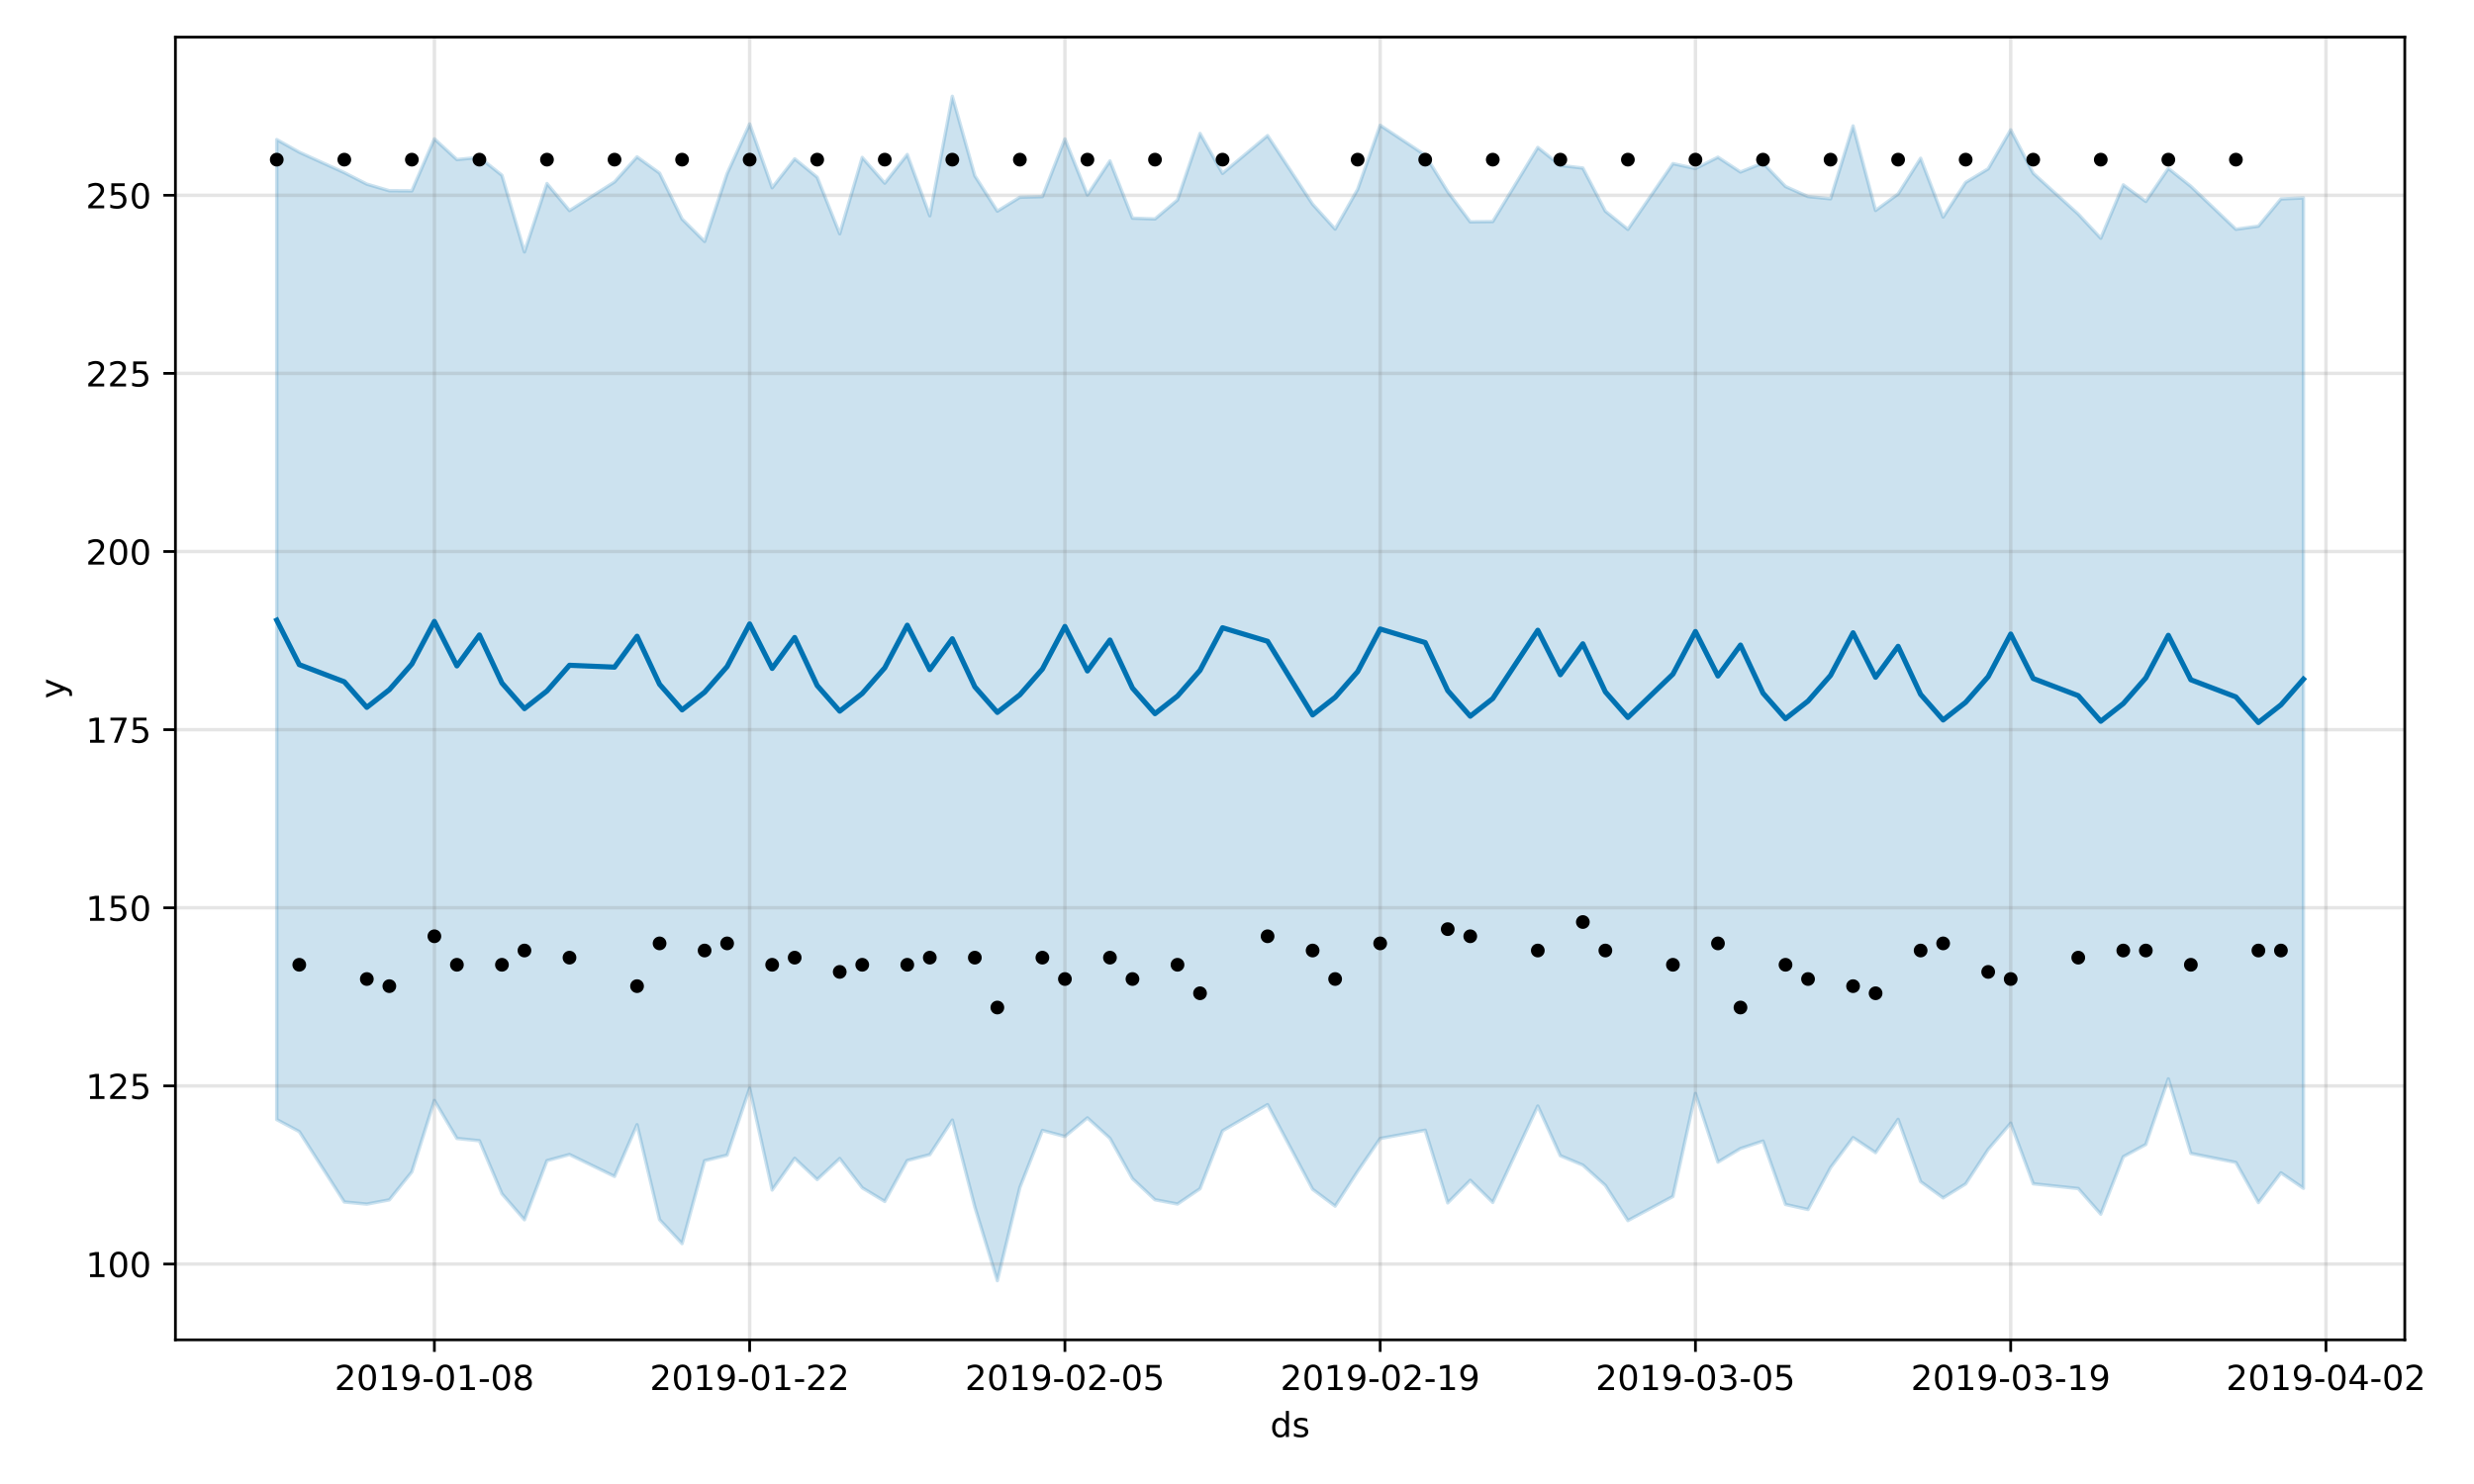 <?xml version="1.0" encoding="utf-8" standalone="no"?>
<!DOCTYPE svg PUBLIC "-//W3C//DTD SVG 1.1//EN"
  "http://www.w3.org/Graphics/SVG/1.1/DTD/svg11.dtd">
<!-- Created with matplotlib (https://matplotlib.org/) -->
<svg height="432pt" version="1.1" viewBox="0 0 720 432" width="720pt" xmlns="http://www.w3.org/2000/svg" xmlns:xlink="http://www.w3.org/1999/xlink">
 <defs>
  <style type="text/css">
*{stroke-linecap:butt;stroke-linejoin:round;}
  </style>
 </defs>
 <g id="figure_1">
  <g id="patch_1">
   <path d="M 0 432 
L 720 432 
L 720 0 
L 0 0 
z
" style="fill:#ffffff;"/>
  </g>
  <g id="axes_1">
   <g id="patch_2">
    <path d="M 51.05 390.04 
L 699.857 390.04 
L 699.857 10.8 
L 51.05 10.8 
z
" style="fill:#ffffff;"/>
   </g>
   <g id="PolyCollection_1">
    <defs>
     <path d="M 80.541 -391.364 
L 80.541 -106.08 
L 87.095 -102.586 
L 100.202 -82.094 
L 106.756 -81.47 
L 113.309 -82.715 
L 119.863 -90.862 
L 126.417 -111.652 
L 132.97 -100.594 
L 139.524 -99.925 
L 146.077 -84.485 
L 152.631 -76.919 
L 159.185 -94.125 
L 165.738 -95.907 
L 178.845 -89.544 
L 185.399 -104.583 
L 191.953 -76.949 
L 198.506 -69.982 
L 205.06 -94.108 
L 211.613 -95.729 
L 218.167 -115.208 
L 224.721 -85.582 
L 231.274 -94.807 
L 237.828 -88.623 
L 244.381 -94.752 
L 250.935 -86.225 
L 257.489 -82.257 
L 264.042 -94.162 
L 270.596 -95.882 
L 277.15 -105.936 
L 283.703 -80.637 
L 290.257 -59.198 
L 296.81 -86.322 
L 303.364 -102.917 
L 309.918 -101.165 
L 316.471 -106.582 
L 323.025 -100.627 
L 329.578 -88.895 
L 336.132 -82.744 
L 342.686 -81.502 
L 349.239 -85.965 
L 355.793 -102.811 
L 368.9 -110.438 
L 382.007 -85.794 
L 388.561 -80.886 
L 395.114 -91.006 
L 401.668 -100.583 
L 414.775 -102.974 
L 421.329 -81.836 
L 427.883 -88.412 
L 434.436 -81.966 
L 447.543 -110.026 
L 454.097 -95.57 
L 460.651 -92.832 
L 467.204 -86.916 
L 473.758 -76.684 
L 486.865 -83.707 
L 493.419 -113.691 
L 499.972 -93.702 
L 506.526 -97.645 
L 513.079 -99.821 
L 519.633 -81.369 
L 526.187 -79.905 
L 532.74 -92.093 
L 539.294 -100.832 
L 545.847 -96.455 
L 552.401 -106.15 
L 558.955 -88.022 
L 565.508 -83.293 
L 572.062 -87.362 
L 578.616 -97.38 
L 585.169 -105.044 
L 591.723 -87.394 
L 604.83 -86.01 
L 611.384 -78.553 
L 617.937 -95.266 
L 624.491 -98.837 
L 631.044 -117.935 
L 637.598 -96.227 
L 650.705 -93.609 
L 657.259 -81.919 
L 663.812 -90.579 
L 670.366 -86.088 
L 670.366 -374.382 
L 670.366 -374.382 
L 663.812 -374.082 
L 657.259 -366.17 
L 650.705 -365.259 
L 637.598 -377.763 
L 631.044 -382.981 
L 624.491 -373.356 
L 617.937 -378.182 
L 611.384 -362.654 
L 604.83 -369.675 
L 591.723 -381.572 
L 585.169 -394.201 
L 578.616 -382.855 
L 572.062 -378.908 
L 565.508 -368.815 
L 558.955 -385.919 
L 552.401 -375.525 
L 545.847 -370.744 
L 539.294 -395.344 
L 532.74 -374.132 
L 526.187 -374.783 
L 519.633 -377.713 
L 513.079 -384.555 
L 506.526 -381.93 
L 499.972 -386.233 
L 493.419 -382.933 
L 486.865 -384.369 
L 473.758 -365.237 
L 467.204 -370.529 
L 460.651 -383.084 
L 454.097 -383.846 
L 447.543 -389.078 
L 434.436 -367.506 
L 427.883 -367.42 
L 421.329 -376.202 
L 414.775 -386.846 
L 401.668 -395.537 
L 395.114 -376.886 
L 388.561 -365.312 
L 382.007 -372.56 
L 368.9 -392.521 
L 355.793 -381.528 
L 349.239 -393.15 
L 342.686 -373.793 
L 336.132 -368.265 
L 329.578 -368.501 
L 323.025 -385.151 
L 316.471 -375.24 
L 309.918 -391.555 
L 303.364 -374.748 
L 296.81 -374.584 
L 290.257 -370.539 
L 283.703 -380.833 
L 277.15 -403.962 
L 270.596 -369.183 
L 264.042 -387.019 
L 257.489 -378.683 
L 250.935 -386.169 
L 244.381 -363.949 
L 237.828 -380.4 
L 231.274 -385.77 
L 224.721 -377.356 
L 218.167 -395.919 
L 211.613 -381.472 
L 205.06 -361.714 
L 198.506 -368.244 
L 191.953 -381.602 
L 185.399 -386.337 
L 178.845 -379.042 
L 165.738 -370.696 
L 159.185 -378.568 
L 152.631 -358.667 
L 146.077 -380.979 
L 139.524 -386.192 
L 132.97 -385.544 
L 126.417 -391.589 
L 119.863 -376.437 
L 113.309 -376.481 
L 106.756 -378.408 
L 100.202 -381.754 
L 87.095 -387.704 
L 80.541 -391.364 
z
" id="mbd44c36a08" style="stroke:#0072b2;stroke-opacity:0.2;"/>
    </defs>
    <g clip-path="url(#pbc0b48e731)">
     <use style="fill:#0072b2;fill-opacity:0.2;stroke:#0072b2;stroke-opacity:0.2;" x="0" xlink:href="#mbd44c36a08" y="432"/>
    </g>
   </g>
   <g id="matplotlib.axis_1">
    <g id="xtick_1">
     <g id="line2d_1">
      <path clip-path="url(#pbc0b48e731)" d="M 126.417 390.04 
L 126.417 10.8 
" style="fill:none;stroke:#808080;stroke-linecap:square;stroke-opacity:0.2;"/>
     </g>
     <g id="line2d_2">
      <defs>
       <path d="M 0 0 
L 0 3.5 
" id="mf56bf56a48" style="stroke:#000000;stroke-width:0.8;"/>
      </defs>
      <g>
       <use style="stroke:#000000;stroke-width:0.8;" x="126.417" xlink:href="#mf56bf56a48" y="390.04"/>
      </g>
     </g>
     <g id="text_1">
      <!-- 2019-01-08 -->
      <defs>
       <path d="M 19.188 8.297 
L 53.609 8.297 
L 53.609 0 
L 7.328 0 
L 7.328 8.297 
Q 12.938 14.109 22.625 23.891 
Q 32.328 33.688 34.812 36.531 
Q 39.547 41.844 41.422 45.531 
Q 43.312 49.219 43.312 52.781 
Q 43.312 58.594 39.234 62.25 
Q 35.156 65.922 28.609 65.922 
Q 23.969 65.922 18.812 64.312 
Q 13.672 62.703 7.812 59.422 
L 7.812 69.391 
Q 13.766 71.781 18.938 73 
Q 24.125 74.219 28.422 74.219 
Q 39.75 74.219 46.484 68.547 
Q 53.219 62.891 53.219 53.422 
Q 53.219 48.922 51.531 44.891 
Q 49.859 40.875 45.406 35.406 
Q 44.188 33.984 37.641 27.219 
Q 31.109 20.453 19.188 8.297 
z
" id="DejaVuSans-50"/>
       <path d="M 31.781 66.406 
Q 24.172 66.406 20.328 58.906 
Q 16.5 51.422 16.5 36.375 
Q 16.5 21.391 20.328 13.891 
Q 24.172 6.391 31.781 6.391 
Q 39.453 6.391 43.281 13.891 
Q 47.125 21.391 47.125 36.375 
Q 47.125 51.422 43.281 58.906 
Q 39.453 66.406 31.781 66.406 
z
M 31.781 74.219 
Q 44.047 74.219 50.516 64.516 
Q 56.984 54.828 56.984 36.375 
Q 56.984 17.969 50.516 8.266 
Q 44.047 -1.422 31.781 -1.422 
Q 19.531 -1.422 13.062 8.266 
Q 6.594 17.969 6.594 36.375 
Q 6.594 54.828 13.062 64.516 
Q 19.531 74.219 31.781 74.219 
z
" id="DejaVuSans-48"/>
       <path d="M 12.406 8.297 
L 28.516 8.297 
L 28.516 63.922 
L 10.984 60.406 
L 10.984 69.391 
L 28.422 72.906 
L 38.281 72.906 
L 38.281 8.297 
L 54.391 8.297 
L 54.391 0 
L 12.406 0 
z
" id="DejaVuSans-49"/>
       <path d="M 10.984 1.516 
L 10.984 10.5 
Q 14.703 8.734 18.5 7.812 
Q 22.312 6.891 25.984 6.891 
Q 35.75 6.891 40.891 13.453 
Q 46.047 20.016 46.781 33.406 
Q 43.953 29.203 39.594 26.953 
Q 35.25 24.703 29.984 24.703 
Q 19.047 24.703 12.672 31.312 
Q 6.297 37.938 6.297 49.422 
Q 6.297 60.641 12.938 67.422 
Q 19.578 74.219 30.609 74.219 
Q 43.266 74.219 49.922 64.516 
Q 56.594 54.828 56.594 36.375 
Q 56.594 19.141 48.406 8.859 
Q 40.234 -1.422 26.422 -1.422 
Q 22.703 -1.422 18.891 -0.688 
Q 15.094 0.047 10.984 1.516 
z
M 30.609 32.422 
Q 37.25 32.422 41.125 36.953 
Q 45.016 41.5 45.016 49.422 
Q 45.016 57.281 41.125 61.844 
Q 37.25 66.406 30.609 66.406 
Q 23.969 66.406 20.094 61.844 
Q 16.219 57.281 16.219 49.422 
Q 16.219 41.5 20.094 36.953 
Q 23.969 32.422 30.609 32.422 
z
" id="DejaVuSans-57"/>
       <path d="M 4.891 31.391 
L 31.203 31.391 
L 31.203 23.391 
L 4.891 23.391 
z
" id="DejaVuSans-45"/>
       <path d="M 31.781 34.625 
Q 24.75 34.625 20.719 30.859 
Q 16.703 27.094 16.703 20.516 
Q 16.703 13.922 20.719 10.156 
Q 24.75 6.391 31.781 6.391 
Q 38.812 6.391 42.859 10.172 
Q 46.922 13.969 46.922 20.516 
Q 46.922 27.094 42.891 30.859 
Q 38.875 34.625 31.781 34.625 
z
M 21.922 38.812 
Q 15.578 40.375 12.031 44.719 
Q 8.5 49.078 8.5 55.328 
Q 8.5 64.062 14.719 69.141 
Q 20.953 74.219 31.781 74.219 
Q 42.672 74.219 48.875 69.141 
Q 55.078 64.062 55.078 55.328 
Q 55.078 49.078 51.531 44.719 
Q 48 40.375 41.703 38.812 
Q 48.828 37.156 52.797 32.312 
Q 56.781 27.484 56.781 20.516 
Q 56.781 9.906 50.312 4.234 
Q 43.844 -1.422 31.781 -1.422 
Q 19.734 -1.422 13.25 4.234 
Q 6.781 9.906 6.781 20.516 
Q 6.781 27.484 10.781 32.312 
Q 14.797 37.156 21.922 38.812 
z
M 18.312 54.391 
Q 18.312 48.734 21.844 45.562 
Q 25.391 42.391 31.781 42.391 
Q 38.141 42.391 41.719 45.562 
Q 45.312 48.734 45.312 54.391 
Q 45.312 60.062 41.719 63.234 
Q 38.141 66.406 31.781 66.406 
Q 25.391 66.406 21.844 63.234 
Q 18.312 60.062 18.312 54.391 
z
" id="DejaVuSans-56"/>
      </defs>
      <g transform="translate(97.359 404.638)scale(0.1 -0.1)">
       <use xlink:href="#DejaVuSans-50"/>
       <use x="63.623" xlink:href="#DejaVuSans-48"/>
       <use x="127.246" xlink:href="#DejaVuSans-49"/>
       <use x="190.869" xlink:href="#DejaVuSans-57"/>
       <use x="254.492" xlink:href="#DejaVuSans-45"/>
       <use x="290.576" xlink:href="#DejaVuSans-48"/>
       <use x="354.199" xlink:href="#DejaVuSans-49"/>
       <use x="417.822" xlink:href="#DejaVuSans-45"/>
       <use x="453.906" xlink:href="#DejaVuSans-48"/>
       <use x="517.529" xlink:href="#DejaVuSans-56"/>
      </g>
     </g>
    </g>
    <g id="xtick_2">
     <g id="line2d_3">
      <path clip-path="url(#pbc0b48e731)" d="M 218.167 390.04 
L 218.167 10.8 
" style="fill:none;stroke:#808080;stroke-linecap:square;stroke-opacity:0.2;"/>
     </g>
     <g id="line2d_4">
      <g>
       <use style="stroke:#000000;stroke-width:0.8;" x="218.167" xlink:href="#mf56bf56a48" y="390.04"/>
      </g>
     </g>
     <g id="text_2">
      <!-- 2019-01-22 -->
      <g transform="translate(189.109 404.638)scale(0.1 -0.1)">
       <use xlink:href="#DejaVuSans-50"/>
       <use x="63.623" xlink:href="#DejaVuSans-48"/>
       <use x="127.246" xlink:href="#DejaVuSans-49"/>
       <use x="190.869" xlink:href="#DejaVuSans-57"/>
       <use x="254.492" xlink:href="#DejaVuSans-45"/>
       <use x="290.576" xlink:href="#DejaVuSans-48"/>
       <use x="354.199" xlink:href="#DejaVuSans-49"/>
       <use x="417.822" xlink:href="#DejaVuSans-45"/>
       <use x="453.906" xlink:href="#DejaVuSans-50"/>
       <use x="517.529" xlink:href="#DejaVuSans-50"/>
      </g>
     </g>
    </g>
    <g id="xtick_3">
     <g id="line2d_5">
      <path clip-path="url(#pbc0b48e731)" d="M 309.918 390.04 
L 309.918 10.8 
" style="fill:none;stroke:#808080;stroke-linecap:square;stroke-opacity:0.2;"/>
     </g>
     <g id="line2d_6">
      <g>
       <use style="stroke:#000000;stroke-width:0.8;" x="309.918" xlink:href="#mf56bf56a48" y="390.04"/>
      </g>
     </g>
     <g id="text_3">
      <!-- 2019-02-05 -->
      <defs>
       <path d="M 10.797 72.906 
L 49.516 72.906 
L 49.516 64.594 
L 19.828 64.594 
L 19.828 46.734 
Q 21.969 47.469 24.109 47.828 
Q 26.266 48.188 28.422 48.188 
Q 40.625 48.188 47.75 41.5 
Q 54.891 34.812 54.891 23.391 
Q 54.891 11.625 47.562 5.094 
Q 40.234 -1.422 26.906 -1.422 
Q 22.312 -1.422 17.547 -0.641 
Q 12.797 0.141 7.719 1.703 
L 7.719 11.625 
Q 12.109 9.234 16.797 8.062 
Q 21.484 6.891 26.703 6.891 
Q 35.156 6.891 40.078 11.328 
Q 45.016 15.766 45.016 23.391 
Q 45.016 31 40.078 35.438 
Q 35.156 39.891 26.703 39.891 
Q 22.75 39.891 18.812 39.016 
Q 14.891 38.141 10.797 36.281 
z
" id="DejaVuSans-53"/>
      </defs>
      <g transform="translate(280.86 404.638)scale(0.1 -0.1)">
       <use xlink:href="#DejaVuSans-50"/>
       <use x="63.623" xlink:href="#DejaVuSans-48"/>
       <use x="127.246" xlink:href="#DejaVuSans-49"/>
       <use x="190.869" xlink:href="#DejaVuSans-57"/>
       <use x="254.492" xlink:href="#DejaVuSans-45"/>
       <use x="290.576" xlink:href="#DejaVuSans-48"/>
       <use x="354.199" xlink:href="#DejaVuSans-50"/>
       <use x="417.822" xlink:href="#DejaVuSans-45"/>
       <use x="453.906" xlink:href="#DejaVuSans-48"/>
       <use x="517.529" xlink:href="#DejaVuSans-53"/>
      </g>
     </g>
    </g>
    <g id="xtick_4">
     <g id="line2d_7">
      <path clip-path="url(#pbc0b48e731)" d="M 401.668 390.04 
L 401.668 10.8 
" style="fill:none;stroke:#808080;stroke-linecap:square;stroke-opacity:0.2;"/>
     </g>
     <g id="line2d_8">
      <g>
       <use style="stroke:#000000;stroke-width:0.8;" x="401.668" xlink:href="#mf56bf56a48" y="390.04"/>
      </g>
     </g>
     <g id="text_4">
      <!-- 2019-02-19 -->
      <g transform="translate(372.61 404.638)scale(0.1 -0.1)">
       <use xlink:href="#DejaVuSans-50"/>
       <use x="63.623" xlink:href="#DejaVuSans-48"/>
       <use x="127.246" xlink:href="#DejaVuSans-49"/>
       <use x="190.869" xlink:href="#DejaVuSans-57"/>
       <use x="254.492" xlink:href="#DejaVuSans-45"/>
       <use x="290.576" xlink:href="#DejaVuSans-48"/>
       <use x="354.199" xlink:href="#DejaVuSans-50"/>
       <use x="417.822" xlink:href="#DejaVuSans-45"/>
       <use x="453.906" xlink:href="#DejaVuSans-49"/>
       <use x="517.529" xlink:href="#DejaVuSans-57"/>
      </g>
     </g>
    </g>
    <g id="xtick_5">
     <g id="line2d_9">
      <path clip-path="url(#pbc0b48e731)" d="M 493.419 390.04 
L 493.419 10.8 
" style="fill:none;stroke:#808080;stroke-linecap:square;stroke-opacity:0.2;"/>
     </g>
     <g id="line2d_10">
      <g>
       <use style="stroke:#000000;stroke-width:0.8;" x="493.419" xlink:href="#mf56bf56a48" y="390.04"/>
      </g>
     </g>
     <g id="text_5">
      <!-- 2019-03-05 -->
      <defs>
       <path d="M 40.578 39.312 
Q 47.656 37.797 51.625 33 
Q 55.609 28.219 55.609 21.188 
Q 55.609 10.406 48.188 4.484 
Q 40.766 -1.422 27.094 -1.422 
Q 22.516 -1.422 17.656 -0.516 
Q 12.797 0.391 7.625 2.203 
L 7.625 11.719 
Q 11.719 9.328 16.594 8.109 
Q 21.484 6.891 26.812 6.891 
Q 36.078 6.891 40.938 10.547 
Q 45.797 14.203 45.797 21.188 
Q 45.797 27.641 41.281 31.266 
Q 36.766 34.906 28.719 34.906 
L 20.219 34.906 
L 20.219 43.016 
L 29.109 43.016 
Q 36.375 43.016 40.234 45.922 
Q 44.094 48.828 44.094 54.297 
Q 44.094 59.906 40.109 62.906 
Q 36.141 65.922 28.719 65.922 
Q 24.656 65.922 20.016 65.031 
Q 15.375 64.156 9.812 62.312 
L 9.812 71.094 
Q 15.438 72.656 20.344 73.438 
Q 25.25 74.219 29.594 74.219 
Q 40.828 74.219 47.359 69.109 
Q 53.906 64.016 53.906 55.328 
Q 53.906 49.266 50.438 45.094 
Q 46.969 40.922 40.578 39.312 
z
" id="DejaVuSans-51"/>
      </defs>
      <g transform="translate(464.361 404.638)scale(0.1 -0.1)">
       <use xlink:href="#DejaVuSans-50"/>
       <use x="63.623" xlink:href="#DejaVuSans-48"/>
       <use x="127.246" xlink:href="#DejaVuSans-49"/>
       <use x="190.869" xlink:href="#DejaVuSans-57"/>
       <use x="254.492" xlink:href="#DejaVuSans-45"/>
       <use x="290.576" xlink:href="#DejaVuSans-48"/>
       <use x="354.199" xlink:href="#DejaVuSans-51"/>
       <use x="417.822" xlink:href="#DejaVuSans-45"/>
       <use x="453.906" xlink:href="#DejaVuSans-48"/>
       <use x="517.529" xlink:href="#DejaVuSans-53"/>
      </g>
     </g>
    </g>
    <g id="xtick_6">
     <g id="line2d_11">
      <path clip-path="url(#pbc0b48e731)" d="M 585.169 390.04 
L 585.169 10.8 
" style="fill:none;stroke:#808080;stroke-linecap:square;stroke-opacity:0.2;"/>
     </g>
     <g id="line2d_12">
      <g>
       <use style="stroke:#000000;stroke-width:0.8;" x="585.169" xlink:href="#mf56bf56a48" y="390.04"/>
      </g>
     </g>
     <g id="text_6">
      <!-- 2019-03-19 -->
      <g transform="translate(556.111 404.638)scale(0.1 -0.1)">
       <use xlink:href="#DejaVuSans-50"/>
       <use x="63.623" xlink:href="#DejaVuSans-48"/>
       <use x="127.246" xlink:href="#DejaVuSans-49"/>
       <use x="190.869" xlink:href="#DejaVuSans-57"/>
       <use x="254.492" xlink:href="#DejaVuSans-45"/>
       <use x="290.576" xlink:href="#DejaVuSans-48"/>
       <use x="354.199" xlink:href="#DejaVuSans-51"/>
       <use x="417.822" xlink:href="#DejaVuSans-45"/>
       <use x="453.906" xlink:href="#DejaVuSans-49"/>
       <use x="517.529" xlink:href="#DejaVuSans-57"/>
      </g>
     </g>
    </g>
    <g id="xtick_7">
     <g id="line2d_13">
      <path clip-path="url(#pbc0b48e731)" d="M 676.92 390.04 
L 676.92 10.8 
" style="fill:none;stroke:#808080;stroke-linecap:square;stroke-opacity:0.2;"/>
     </g>
     <g id="line2d_14">
      <g>
       <use style="stroke:#000000;stroke-width:0.8;" x="676.92" xlink:href="#mf56bf56a48" y="390.04"/>
      </g>
     </g>
     <g id="text_7">
      <!-- 2019-04-02 -->
      <defs>
       <path d="M 37.797 64.312 
L 12.891 25.391 
L 37.797 25.391 
z
M 35.203 72.906 
L 47.609 72.906 
L 47.609 25.391 
L 58.016 25.391 
L 58.016 17.188 
L 47.609 17.188 
L 47.609 0 
L 37.797 0 
L 37.797 17.188 
L 4.891 17.188 
L 4.891 26.703 
z
" id="DejaVuSans-52"/>
      </defs>
      <g transform="translate(647.862 404.638)scale(0.1 -0.1)">
       <use xlink:href="#DejaVuSans-50"/>
       <use x="63.623" xlink:href="#DejaVuSans-48"/>
       <use x="127.246" xlink:href="#DejaVuSans-49"/>
       <use x="190.869" xlink:href="#DejaVuSans-57"/>
       <use x="254.492" xlink:href="#DejaVuSans-45"/>
       <use x="290.576" xlink:href="#DejaVuSans-48"/>
       <use x="354.199" xlink:href="#DejaVuSans-52"/>
       <use x="417.822" xlink:href="#DejaVuSans-45"/>
       <use x="453.906" xlink:href="#DejaVuSans-48"/>
       <use x="517.529" xlink:href="#DejaVuSans-50"/>
      </g>
     </g>
    </g>
    <g id="text_8">
     <!-- ds -->
     <defs>
      <path d="M 45.406 46.391 
L 45.406 75.984 
L 54.391 75.984 
L 54.391 0 
L 45.406 0 
L 45.406 8.203 
Q 42.578 3.328 38.25 0.953 
Q 33.938 -1.422 27.875 -1.422 
Q 17.969 -1.422 11.734 6.484 
Q 5.516 14.406 5.516 27.297 
Q 5.516 40.188 11.734 48.094 
Q 17.969 56 27.875 56 
Q 33.938 56 38.25 53.625 
Q 42.578 51.266 45.406 46.391 
z
M 14.797 27.297 
Q 14.797 17.391 18.875 11.75 
Q 22.953 6.109 30.078 6.109 
Q 37.203 6.109 41.297 11.75 
Q 45.406 17.391 45.406 27.297 
Q 45.406 37.203 41.297 42.844 
Q 37.203 48.484 30.078 48.484 
Q 22.953 48.484 18.875 42.844 
Q 14.797 37.203 14.797 27.297 
z
" id="DejaVuSans-100"/>
      <path d="M 44.281 53.078 
L 44.281 44.578 
Q 40.484 46.531 36.375 47.5 
Q 32.281 48.484 27.875 48.484 
Q 21.188 48.484 17.844 46.438 
Q 14.5 44.391 14.5 40.281 
Q 14.5 37.156 16.891 35.375 
Q 19.281 33.594 26.516 31.984 
L 29.594 31.297 
Q 39.156 29.25 43.188 25.516 
Q 47.219 21.781 47.219 15.094 
Q 47.219 7.469 41.188 3.016 
Q 35.156 -1.422 24.609 -1.422 
Q 20.219 -1.422 15.453 -0.562 
Q 10.688 0.297 5.422 2 
L 5.422 11.281 
Q 10.406 8.688 15.234 7.391 
Q 20.062 6.109 24.812 6.109 
Q 31.156 6.109 34.562 8.281 
Q 37.984 10.453 37.984 14.406 
Q 37.984 18.062 35.516 20.016 
Q 33.062 21.969 24.703 23.781 
L 21.578 24.516 
Q 13.234 26.266 9.516 29.906 
Q 5.812 33.547 5.812 39.891 
Q 5.812 47.609 11.281 51.797 
Q 16.75 56 26.812 56 
Q 31.781 56 36.172 55.266 
Q 40.578 54.547 44.281 53.078 
z
" id="DejaVuSans-115"/>
     </defs>
     <g transform="translate(369.675 418.317)scale(0.1 -0.1)">
      <use xlink:href="#DejaVuSans-100"/>
      <use x="63.477" xlink:href="#DejaVuSans-115"/>
     </g>
    </g>
   </g>
   <g id="matplotlib.axis_2">
    <g id="ytick_1">
     <g id="line2d_15">
      <path clip-path="url(#pbc0b48e731)" d="M 51.05 367.963 
L 699.857 367.963 
" style="fill:none;stroke:#808080;stroke-linecap:square;stroke-opacity:0.2;"/>
     </g>
     <g id="line2d_16">
      <defs>
       <path d="M 0 0 
L -3.5 0 
" id="md0f60126f8" style="stroke:#000000;stroke-width:0.8;"/>
      </defs>
      <g>
       <use style="stroke:#000000;stroke-width:0.8;" x="51.05" xlink:href="#md0f60126f8" y="367.963"/>
      </g>
     </g>
     <g id="text_9">
      <!-- 100 -->
      <g transform="translate(24.962 371.763)scale(0.1 -0.1)">
       <use xlink:href="#DejaVuSans-49"/>
       <use x="63.623" xlink:href="#DejaVuSans-48"/>
       <use x="127.246" xlink:href="#DejaVuSans-48"/>
      </g>
     </g>
    </g>
    <g id="ytick_2">
     <g id="line2d_17">
      <path clip-path="url(#pbc0b48e731)" d="M 51.05 316.11 
L 699.857 316.11 
" style="fill:none;stroke:#808080;stroke-linecap:square;stroke-opacity:0.2;"/>
     </g>
     <g id="line2d_18">
      <g>
       <use style="stroke:#000000;stroke-width:0.8;" x="51.05" xlink:href="#md0f60126f8" y="316.11"/>
      </g>
     </g>
     <g id="text_10">
      <!-- 125 -->
      <g transform="translate(24.962 319.909)scale(0.1 -0.1)">
       <use xlink:href="#DejaVuSans-49"/>
       <use x="63.623" xlink:href="#DejaVuSans-50"/>
       <use x="127.246" xlink:href="#DejaVuSans-53"/>
      </g>
     </g>
    </g>
    <g id="ytick_3">
     <g id="line2d_19">
      <path clip-path="url(#pbc0b48e731)" d="M 51.05 264.257 
L 699.857 264.257 
" style="fill:none;stroke:#808080;stroke-linecap:square;stroke-opacity:0.2;"/>
     </g>
     <g id="line2d_20">
      <g>
       <use style="stroke:#000000;stroke-width:0.8;" x="51.05" xlink:href="#md0f60126f8" y="264.257"/>
      </g>
     </g>
     <g id="text_11">
      <!-- 150 -->
      <g transform="translate(24.962 268.056)scale(0.1 -0.1)">
       <use xlink:href="#DejaVuSans-49"/>
       <use x="63.623" xlink:href="#DejaVuSans-53"/>
       <use x="127.246" xlink:href="#DejaVuSans-48"/>
      </g>
     </g>
    </g>
    <g id="ytick_4">
     <g id="line2d_21">
      <path clip-path="url(#pbc0b48e731)" d="M 51.05 212.404 
L 699.857 212.404 
" style="fill:none;stroke:#808080;stroke-linecap:square;stroke-opacity:0.2;"/>
     </g>
     <g id="line2d_22">
      <g>
       <use style="stroke:#000000;stroke-width:0.8;" x="51.05" xlink:href="#md0f60126f8" y="212.404"/>
      </g>
     </g>
     <g id="text_12">
      <!-- 175 -->
      <defs>
       <path d="M 8.203 72.906 
L 55.078 72.906 
L 55.078 68.703 
L 28.609 0 
L 18.312 0 
L 43.219 64.594 
L 8.203 64.594 
z
" id="DejaVuSans-55"/>
      </defs>
      <g transform="translate(24.962 216.203)scale(0.1 -0.1)">
       <use xlink:href="#DejaVuSans-49"/>
       <use x="63.623" xlink:href="#DejaVuSans-55"/>
       <use x="127.246" xlink:href="#DejaVuSans-53"/>
      </g>
     </g>
    </g>
    <g id="ytick_5">
     <g id="line2d_23">
      <path clip-path="url(#pbc0b48e731)" d="M 51.05 160.551 
L 699.857 160.551 
" style="fill:none;stroke:#808080;stroke-linecap:square;stroke-opacity:0.2;"/>
     </g>
     <g id="line2d_24">
      <g>
       <use style="stroke:#000000;stroke-width:0.8;" x="51.05" xlink:href="#md0f60126f8" y="160.551"/>
      </g>
     </g>
     <g id="text_13">
      <!-- 200 -->
      <g transform="translate(24.962 164.35)scale(0.1 -0.1)">
       <use xlink:href="#DejaVuSans-50"/>
       <use x="63.623" xlink:href="#DejaVuSans-48"/>
       <use x="127.246" xlink:href="#DejaVuSans-48"/>
      </g>
     </g>
    </g>
    <g id="ytick_6">
     <g id="line2d_25">
      <path clip-path="url(#pbc0b48e731)" d="M 51.05 108.697 
L 699.857 108.697 
" style="fill:none;stroke:#808080;stroke-linecap:square;stroke-opacity:0.2;"/>
     </g>
     <g id="line2d_26">
      <g>
       <use style="stroke:#000000;stroke-width:0.8;" x="51.05" xlink:href="#md0f60126f8" y="108.697"/>
      </g>
     </g>
     <g id="text_14">
      <!-- 225 -->
      <g transform="translate(24.962 112.497)scale(0.1 -0.1)">
       <use xlink:href="#DejaVuSans-50"/>
       <use x="63.623" xlink:href="#DejaVuSans-50"/>
       <use x="127.246" xlink:href="#DejaVuSans-53"/>
      </g>
     </g>
    </g>
    <g id="ytick_7">
     <g id="line2d_27">
      <path clip-path="url(#pbc0b48e731)" d="M 51.05 56.844 
L 699.857 56.844 
" style="fill:none;stroke:#808080;stroke-linecap:square;stroke-opacity:0.2;"/>
     </g>
     <g id="line2d_28">
      <g>
       <use style="stroke:#000000;stroke-width:0.8;" x="51.05" xlink:href="#md0f60126f8" y="56.844"/>
      </g>
     </g>
     <g id="text_15">
      <!-- 250 -->
      <g transform="translate(24.962 60.643)scale(0.1 -0.1)">
       <use xlink:href="#DejaVuSans-50"/>
       <use x="63.623" xlink:href="#DejaVuSans-53"/>
       <use x="127.246" xlink:href="#DejaVuSans-48"/>
      </g>
     </g>
    </g>
    <g id="text_16">
     <!-- y -->
     <defs>
      <path d="M 32.172 -5.078 
Q 28.375 -14.844 24.75 -17.812 
Q 21.141 -20.797 15.094 -20.797 
L 7.906 -20.797 
L 7.906 -13.281 
L 13.188 -13.281 
Q 16.891 -13.281 18.938 -11.516 
Q 21 -9.766 23.484 -3.219 
L 25.094 0.875 
L 2.984 54.688 
L 12.5 54.688 
L 29.594 11.922 
L 46.688 54.688 
L 56.203 54.688 
z
" id="DejaVuSans-121"/>
     </defs>
     <g transform="translate(18.883 203.379)rotate(-90)scale(0.1 -0.1)">
      <use xlink:href="#DejaVuSans-121"/>
     </g>
    </g>
   </g>
   <g id="line2d_29">
    <defs>
     <path d="M 0 1.5 
C 0.398 1.5 0.779 1.342 1.061 1.061 
C 1.342 0.779 1.5 0.398 1.5 0 
C 1.5 -0.398 1.342 -0.779 1.061 -1.061 
C 0.779 -1.342 0.398 -1.5 0 -1.5 
C -0.398 -1.5 -0.779 -1.342 -1.061 -1.061 
C -1.342 -0.779 -1.5 -0.398 -1.5 0 
C -1.5 0.398 -1.342 0.779 -1.061 1.061 
C -0.779 1.342 -0.398 1.5 0 1.5 
z
" id="m8142a0b9a1" style="stroke:#000000;"/>
    </defs>
    <g clip-path="url(#pbc0b48e731)">
     <use style="stroke:#000000;" x="80.541" xlink:href="#m8142a0b9a1" y="46.474"/>
     <use style="stroke:#000000;" x="87.095" xlink:href="#m8142a0b9a1" y="280.85"/>
     <use style="stroke:#000000;" x="100.202" xlink:href="#m8142a0b9a1" y="46.474"/>
     <use style="stroke:#000000;" x="106.756" xlink:href="#m8142a0b9a1" y="284.998"/>
     <use style="stroke:#000000;" x="113.309" xlink:href="#m8142a0b9a1" y="287.072"/>
     <use style="stroke:#000000;" x="119.863" xlink:href="#m8142a0b9a1" y="46.474"/>
     <use style="stroke:#000000;" x="126.417" xlink:href="#m8142a0b9a1" y="272.554"/>
     <use style="stroke:#000000;" x="132.97" xlink:href="#m8142a0b9a1" y="280.85"/>
     <use style="stroke:#000000;" x="139.524" xlink:href="#m8142a0b9a1" y="46.474"/>
     <use style="stroke:#000000;" x="146.077" xlink:href="#m8142a0b9a1" y="280.85"/>
     <use style="stroke:#000000;" x="152.631" xlink:href="#m8142a0b9a1" y="276.702"/>
     <use style="stroke:#000000;" x="159.185" xlink:href="#m8142a0b9a1" y="46.474"/>
     <use style="stroke:#000000;" x="165.738" xlink:href="#m8142a0b9a1" y="278.776"/>
     <use style="stroke:#000000;" x="178.845" xlink:href="#m8142a0b9a1" y="46.474"/>
     <use style="stroke:#000000;" x="185.399" xlink:href="#m8142a0b9a1" y="287.072"/>
     <use style="stroke:#000000;" x="191.953" xlink:href="#m8142a0b9a1" y="274.628"/>
     <use style="stroke:#000000;" x="198.506" xlink:href="#m8142a0b9a1" y="46.474"/>
     <use style="stroke:#000000;" x="205.06" xlink:href="#m8142a0b9a1" y="276.702"/>
     <use style="stroke:#000000;" x="211.613" xlink:href="#m8142a0b9a1" y="274.628"/>
     <use style="stroke:#000000;" x="218.167" xlink:href="#m8142a0b9a1" y="46.474"/>
     <use style="stroke:#000000;" x="224.721" xlink:href="#m8142a0b9a1" y="280.85"/>
     <use style="stroke:#000000;" x="231.274" xlink:href="#m8142a0b9a1" y="278.776"/>
     <use style="stroke:#000000;" x="237.828" xlink:href="#m8142a0b9a1" y="46.474"/>
     <use style="stroke:#000000;" x="244.381" xlink:href="#m8142a0b9a1" y="282.924"/>
     <use style="stroke:#000000;" x="250.935" xlink:href="#m8142a0b9a1" y="280.85"/>
     <use style="stroke:#000000;" x="257.489" xlink:href="#m8142a0b9a1" y="46.474"/>
     <use style="stroke:#000000;" x="264.042" xlink:href="#m8142a0b9a1" y="280.85"/>
     <use style="stroke:#000000;" x="270.596" xlink:href="#m8142a0b9a1" y="278.776"/>
     <use style="stroke:#000000;" x="277.15" xlink:href="#m8142a0b9a1" y="46.474"/>
     <use style="stroke:#000000;" x="283.703" xlink:href="#m8142a0b9a1" y="278.776"/>
     <use style="stroke:#000000;" x="290.257" xlink:href="#m8142a0b9a1" y="293.295"/>
     <use style="stroke:#000000;" x="296.81" xlink:href="#m8142a0b9a1" y="46.474"/>
     <use style="stroke:#000000;" x="303.364" xlink:href="#m8142a0b9a1" y="278.776"/>
     <use style="stroke:#000000;" x="309.918" xlink:href="#m8142a0b9a1" y="284.998"/>
     <use style="stroke:#000000;" x="316.471" xlink:href="#m8142a0b9a1" y="46.474"/>
     <use style="stroke:#000000;" x="323.025" xlink:href="#m8142a0b9a1" y="278.776"/>
     <use style="stroke:#000000;" x="329.578" xlink:href="#m8142a0b9a1" y="284.998"/>
     <use style="stroke:#000000;" x="336.132" xlink:href="#m8142a0b9a1" y="46.474"/>
     <use style="stroke:#000000;" x="342.686" xlink:href="#m8142a0b9a1" y="280.85"/>
     <use style="stroke:#000000;" x="349.239" xlink:href="#m8142a0b9a1" y="289.147"/>
     <use style="stroke:#000000;" x="355.793" xlink:href="#m8142a0b9a1" y="46.474"/>
     <use style="stroke:#000000;" x="368.9" xlink:href="#m8142a0b9a1" y="272.554"/>
     <use style="stroke:#000000;" x="382.007" xlink:href="#m8142a0b9a1" y="276.702"/>
     <use style="stroke:#000000;" x="388.561" xlink:href="#m8142a0b9a1" y="284.998"/>
     <use style="stroke:#000000;" x="395.114" xlink:href="#m8142a0b9a1" y="46.474"/>
     <use style="stroke:#000000;" x="401.668" xlink:href="#m8142a0b9a1" y="274.628"/>
     <use style="stroke:#000000;" x="414.775" xlink:href="#m8142a0b9a1" y="46.474"/>
     <use style="stroke:#000000;" x="421.329" xlink:href="#m8142a0b9a1" y="270.479"/>
     <use style="stroke:#000000;" x="427.883" xlink:href="#m8142a0b9a1" y="272.554"/>
     <use style="stroke:#000000;" x="434.436" xlink:href="#m8142a0b9a1" y="46.474"/>
     <use style="stroke:#000000;" x="447.543" xlink:href="#m8142a0b9a1" y="276.702"/>
     <use style="stroke:#000000;" x="454.097" xlink:href="#m8142a0b9a1" y="46.474"/>
     <use style="stroke:#000000;" x="460.651" xlink:href="#m8142a0b9a1" y="268.405"/>
     <use style="stroke:#000000;" x="467.204" xlink:href="#m8142a0b9a1" y="276.702"/>
     <use style="stroke:#000000;" x="473.758" xlink:href="#m8142a0b9a1" y="46.474"/>
     <use style="stroke:#000000;" x="486.865" xlink:href="#m8142a0b9a1" y="280.85"/>
     <use style="stroke:#000000;" x="493.419" xlink:href="#m8142a0b9a1" y="46.474"/>
     <use style="stroke:#000000;" x="499.972" xlink:href="#m8142a0b9a1" y="274.628"/>
     <use style="stroke:#000000;" x="506.526" xlink:href="#m8142a0b9a1" y="293.295"/>
     <use style="stroke:#000000;" x="513.079" xlink:href="#m8142a0b9a1" y="46.474"/>
     <use style="stroke:#000000;" x="519.633" xlink:href="#m8142a0b9a1" y="280.85"/>
     <use style="stroke:#000000;" x="526.187" xlink:href="#m8142a0b9a1" y="284.998"/>
     <use style="stroke:#000000;" x="532.74" xlink:href="#m8142a0b9a1" y="46.474"/>
     <use style="stroke:#000000;" x="539.294" xlink:href="#m8142a0b9a1" y="287.072"/>
     <use style="stroke:#000000;" x="545.847" xlink:href="#m8142a0b9a1" y="289.147"/>
     <use style="stroke:#000000;" x="552.401" xlink:href="#m8142a0b9a1" y="46.474"/>
     <use style="stroke:#000000;" x="558.955" xlink:href="#m8142a0b9a1" y="276.702"/>
     <use style="stroke:#000000;" x="565.508" xlink:href="#m8142a0b9a1" y="274.628"/>
     <use style="stroke:#000000;" x="572.062" xlink:href="#m8142a0b9a1" y="46.474"/>
     <use style="stroke:#000000;" x="578.616" xlink:href="#m8142a0b9a1" y="282.924"/>
     <use style="stroke:#000000;" x="585.169" xlink:href="#m8142a0b9a1" y="284.998"/>
     <use style="stroke:#000000;" x="591.723" xlink:href="#m8142a0b9a1" y="46.474"/>
     <use style="stroke:#000000;" x="604.83" xlink:href="#m8142a0b9a1" y="278.776"/>
     <use style="stroke:#000000;" x="611.384" xlink:href="#m8142a0b9a1" y="46.474"/>
     <use style="stroke:#000000;" x="617.937" xlink:href="#m8142a0b9a1" y="276.702"/>
     <use style="stroke:#000000;" x="624.491" xlink:href="#m8142a0b9a1" y="276.702"/>
     <use style="stroke:#000000;" x="631.044" xlink:href="#m8142a0b9a1" y="46.474"/>
     <use style="stroke:#000000;" x="637.598" xlink:href="#m8142a0b9a1" y="280.85"/>
     <use style="stroke:#000000;" x="650.705" xlink:href="#m8142a0b9a1" y="46.474"/>
     <use style="stroke:#000000;" x="657.259" xlink:href="#m8142a0b9a1" y="276.702"/>
     <use style="stroke:#000000;" x="663.812" xlink:href="#m8142a0b9a1" y="276.702"/>
    </g>
   </g>
   <g id="line2d_30">
    <path clip-path="url(#pbc0b48e731)" d="M 80.541 180.537 
L 87.095 193.475 
L 100.202 198.468 
L 106.756 205.915 
L 113.309 200.777 
L 119.863 193.297 
L 126.417 180.904 
L 132.97 193.843 
L 139.524 184.847 
L 146.077 198.836 
L 152.631 206.283 
L 159.185 201.144 
L 165.738 193.664 
L 178.845 194.21 
L 185.399 185.215 
L 191.953 199.203 
L 198.506 206.65 
L 205.06 201.511 
L 211.613 194.032 
L 218.167 181.639 
L 224.721 194.577 
L 231.274 185.582 
L 237.828 199.571 
L 244.381 207.017 
L 250.935 201.879 
L 257.489 194.399 
L 264.042 182.007 
L 270.596 194.945 
L 277.15 185.949 
L 283.703 199.938 
L 290.257 207.385 
L 296.81 202.246 
L 303.364 194.767 
L 309.918 182.374 
L 316.471 195.312 
L 323.025 186.317 
L 329.578 200.305 
L 336.132 207.752 
L 342.686 202.614 
L 349.239 195.134 
L 355.793 182.742 
L 368.9 186.684 
L 382.007 208.12 
L 388.561 202.981 
L 395.114 195.502 
L 401.668 183.109 
L 414.775 187.052 
L 421.329 201.04 
L 427.883 208.487 
L 434.436 203.348 
L 447.543 183.476 
L 454.097 196.414 
L 460.651 187.419 
L 467.204 201.408 
L 473.758 208.854 
L 486.865 196.236 
L 493.419 183.844 
L 499.972 196.782 
L 506.526 187.786 
L 513.079 201.775 
L 519.633 209.222 
L 526.187 204.083 
L 532.74 196.604 
L 539.294 184.211 
L 545.847 197.149 
L 552.401 188.154 
L 558.955 202.142 
L 565.508 209.589 
L 572.062 204.451 
L 578.616 196.971 
L 585.169 184.579 
L 591.723 197.517 
L 604.83 202.51 
L 611.384 209.957 
L 617.937 204.818 
L 624.491 197.339 
L 631.044 184.946 
L 637.598 197.884 
L 650.705 202.877 
L 657.259 210.324 
L 663.812 205.186 
L 670.366 197.706 
" style="fill:none;stroke:#0072b2;stroke-linecap:square;stroke-width:1.5;"/>
   </g>
   <g id="patch_3">
    <path d="M 51.05 390.04 
L 51.05 10.8 
" style="fill:none;stroke:#000000;stroke-linecap:square;stroke-linejoin:miter;stroke-width:0.8;"/>
   </g>
   <g id="patch_4">
    <path d="M 699.857 390.04 
L 699.857 10.8 
" style="fill:none;stroke:#000000;stroke-linecap:square;stroke-linejoin:miter;stroke-width:0.8;"/>
   </g>
   <g id="patch_5">
    <path d="M 51.05 390.04 
L 699.857 390.04 
" style="fill:none;stroke:#000000;stroke-linecap:square;stroke-linejoin:miter;stroke-width:0.8;"/>
   </g>
   <g id="patch_6">
    <path d="M 51.05 10.8 
L 699.857 10.8 
" style="fill:none;stroke:#000000;stroke-linecap:square;stroke-linejoin:miter;stroke-width:0.8;"/>
   </g>
  </g>
 </g>
 <defs>
  <clipPath id="pbc0b48e731">
   <rect height="379.24" width="648.807" x="51.05" y="10.8"/>
  </clipPath>
 </defs>
</svg>
